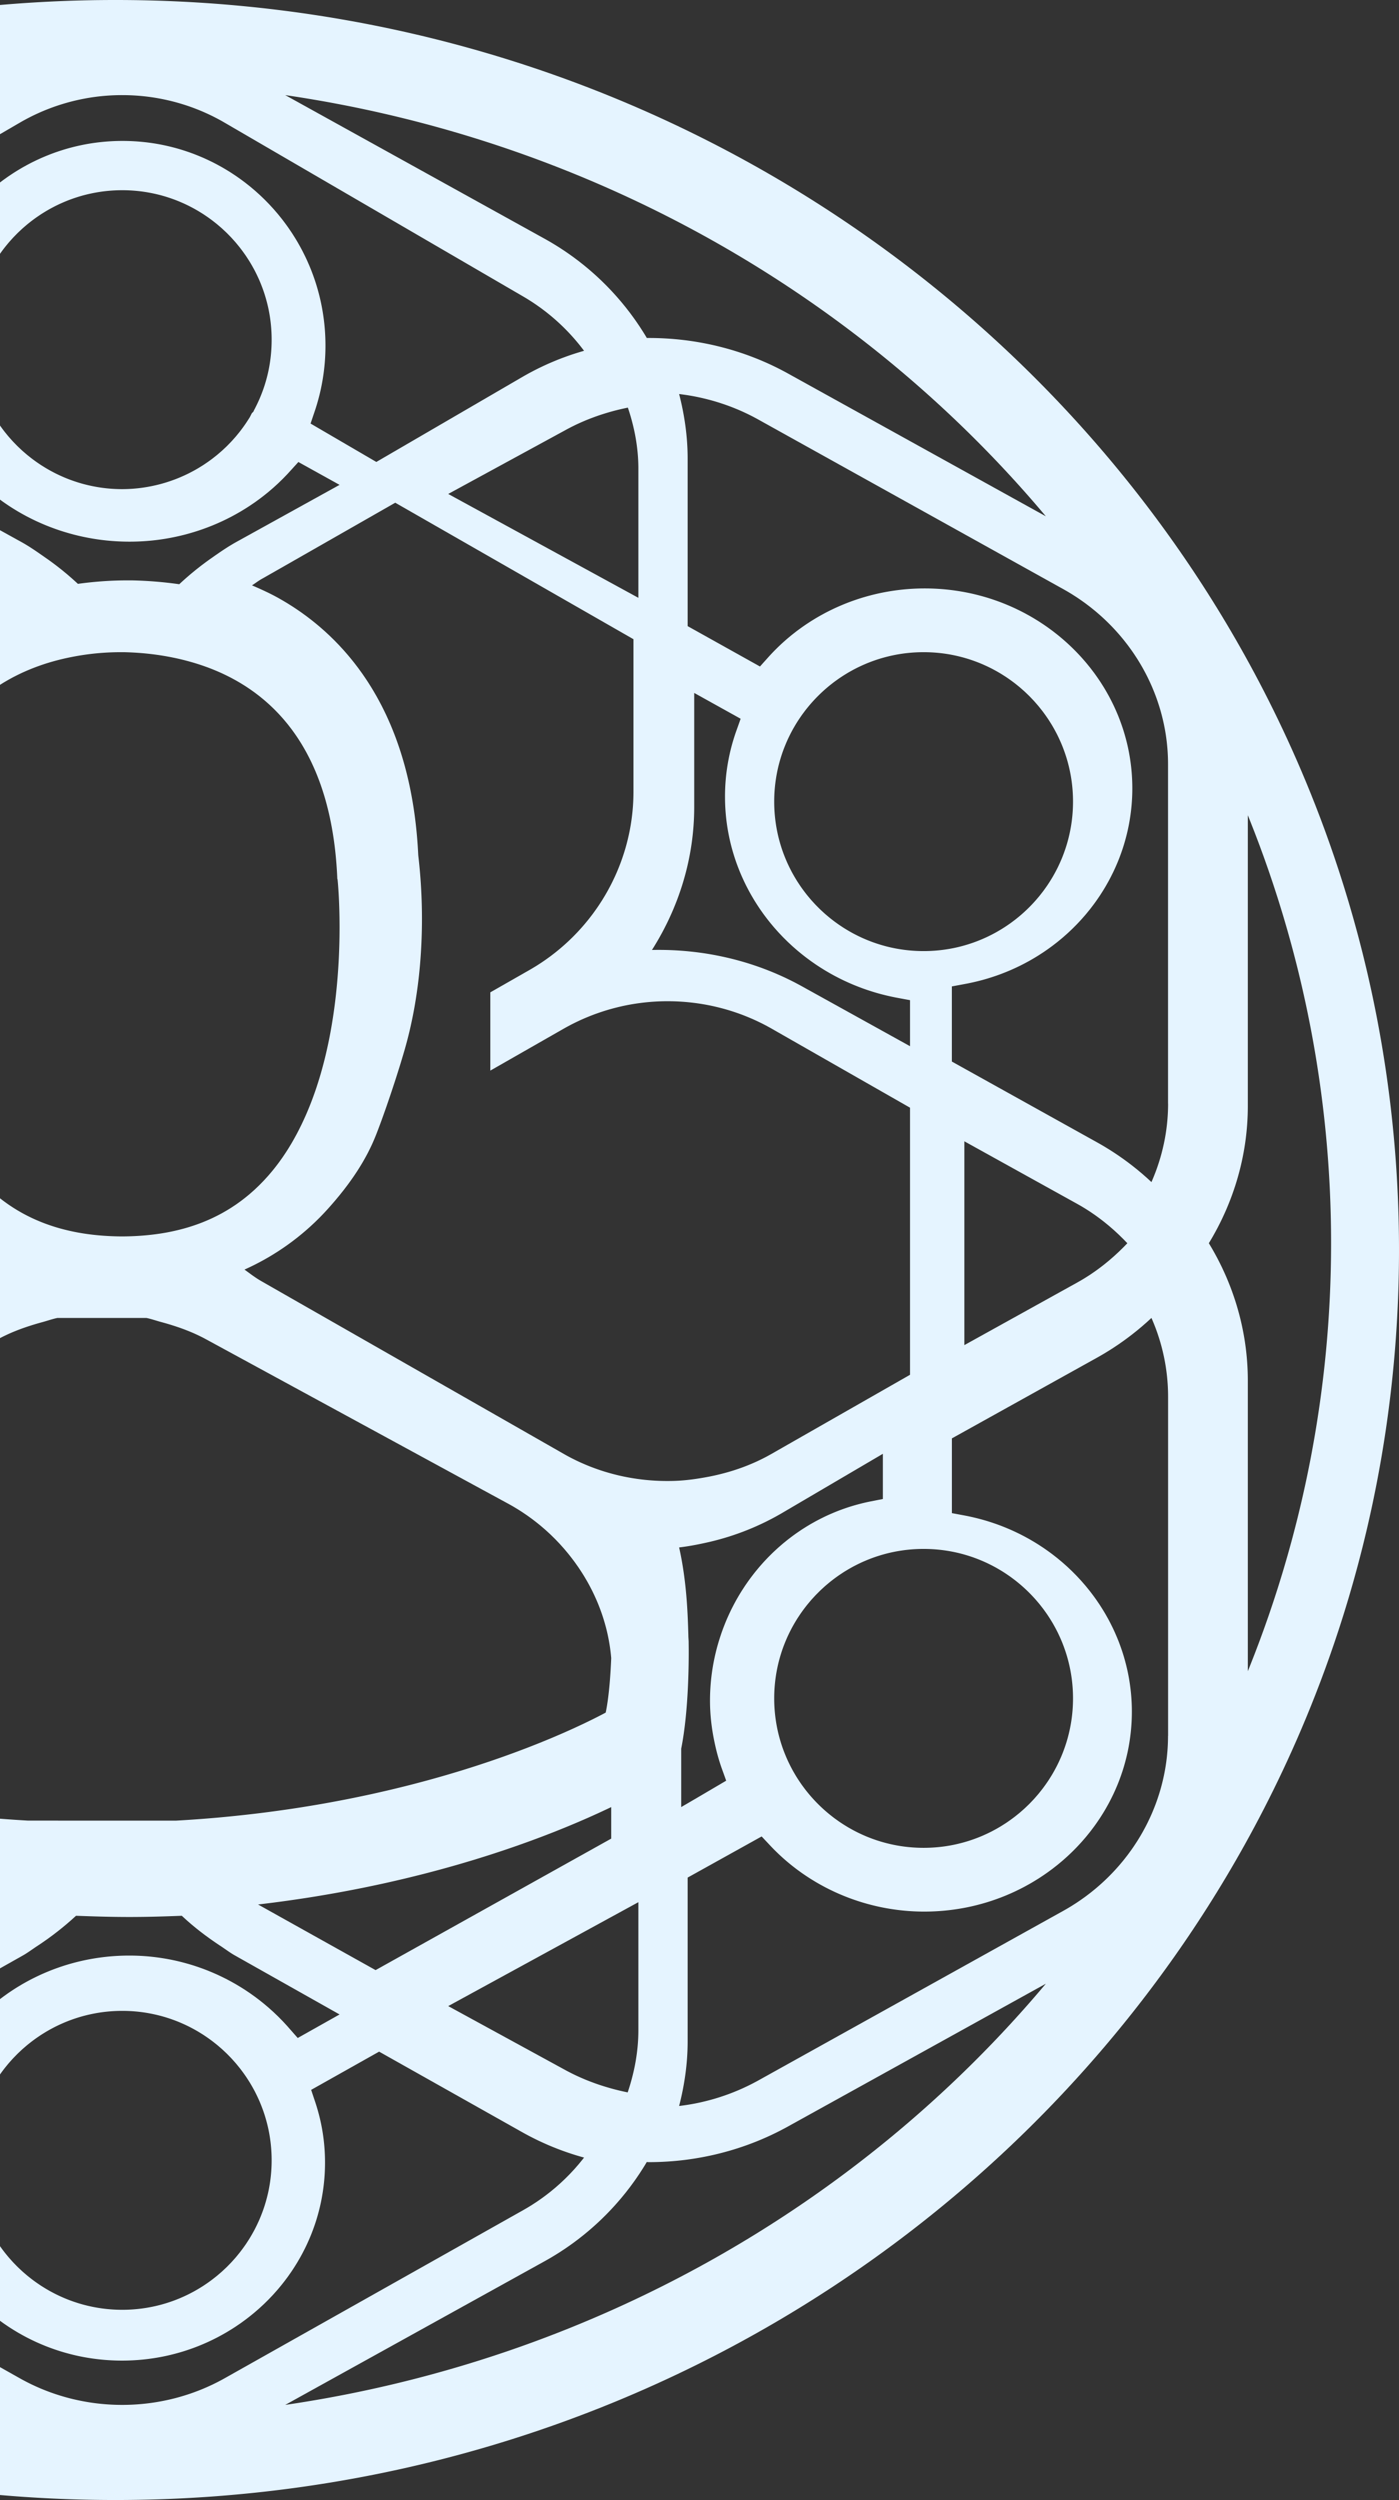 <svg xmlns="http://www.w3.org/2000/svg" width="103" height="184" viewBox="0 0 103 184">
    <rect x="0" y="0" width="103" height="184" fill="#333333" stroke="none"/>
    <path fill="#E5F4FF" fill-rule="nonzero" d="M8.5 0C-43.693 0-86 41.19-86 92s42.31 92 94.5 92c52.194 0 94.5-41.19 94.5-92S60.692 0 8.5 0zM77 38L58.015 27.49c-3.204-1.773-6.8-2.638-10.393-2.615a20.068 20.068 0 0 0-7.564-7.325L21 7c22.553 3.303 42.317 14.706 56 31zM66.036 73.433l.964.18V77l-7.949-4.403c-3.401-1.886-7.234-2.764-11.051-2.68 1.987-3.128 3.111-6.75 3.111-10.52V51l3.418 1.9-.316.888a14.415 14.415 0 0 0-.835 4.855c.002 7.193 5.326 13.413 12.658 14.79zM68.002 70C61.934 70 57 65.068 57 58.998 57 52.932 61.934 48 68.002 48 74.066 48 79 52.932 79 58.998 79 65.068 74.066 70 68.002 70zM71 84l8.292 4.596c1.408.78 2.638 1.776 3.708 2.906-1.07 1.124-2.298 2.123-3.708 2.902L71 99V84zm-18.386 44.27c.137.64.306 1.273.529 1.894l.322.894-2.227 1.309-1.085.633v-4.301c.582-2.897.566-6.874.549-7.77v-.058c0-.168-.022-.334-.022-.519-.047-1.573-.119-3.954-.68-6.461.772-.093 1.54-.243 2.302-.422a19.232 19.232 0 0 0 5.27-2.107L65 107v3.326l-.901.178c-5.275 1.05-9.427 4.945-11.063 9.93a15.088 15.088 0 0 0-.763 4.71c-.002 1.06.123 2.103.341 3.125zm-9.848 8.297L27.653 145l-5.23-2.919L19 140.17c12.486-1.463 21.421-4.971 26-7.169v2.32l-2.234 1.247zM47 140v9.418c0 1.58-.293 3.115-.787 4.582-1.593-.326-3.144-.856-4.594-1.646L33 147.648 47 140zm-37.487 3.93c-4.55 0-8.843 1.945-11.775 5.34l-.633.73L-6 148.253l7.672-4.323c.36-.203.684-.448 1.024-.673A21.946 21.946 0 0 0 5.597 141c1.286.048 2.583.09 3.925.09 1.322 0 2.599-.04 3.865-.09.888.838 1.87 1.581 2.906 2.261.34.224.659.47 1.018.669L25 148.263l-3.08 1.733-.635-.723a15.61 15.61 0 0 0-11.772-5.343zM20 158.998C20 165.062 15.066 170 9.002 170 2.934 170-2 165.062-2 158.998-2 152.934 2.934 148 9.002 148 15.066 148 20 152.934 20 158.998zm-55.147-30.419V133l-.995-.587-2.204-1.305.318-.889c.206-.58.367-1.187.5-1.796.232-1.05.365-2.133.365-3.2 0-1.715-.292-3.366-.816-4.912-1.685-4.95-5.845-8.753-11.114-9.713l-.904-.167L-50 107l7.548 4.478a18.895 18.895 0 0 0 5.19 2.095c.746.18 1.502.331 2.262.42-.553 2.492-.624 4.851-.67 6.403 0 .185 0 .352-.02.515v.064c-.018.882-.035 4.723.543 7.604zM-62 59C-62 52.931-57.065 48-51 48c6.067 0 11 4.932 11 10.998C-40 65.068-44.933 70-51 70c-6.065 0-11-4.932-11-11.002zM-54 100l-8.184-4.526c-1.448-.8-2.716-1.82-3.816-2.976 1.1-1.157 2.366-2.18 3.816-2.98L-54.013 85l.013 15zm16.952-46.268l-.308-.88L-34.063 51v8.317c0 3.754 1.11 7.362 3.063 10.475-3.756-.083-7.533.787-10.888 2.667L-49.996 77-50 73.519l.973-.165c7.42-1.244 12.804-7.462 12.804-14.786a14.563 14.563 0 0 0-.825-4.836zM-40 125.007C-40.04 131.068-44.975 136-51 136c-6.065 0-11-4.935-11-11s4.935-11 11-11c6.067 0 11 4.935 11 11.007zm5.003-16.326c-1.595-.315-3.153-.851-4.596-1.683l-10.39-5.96L-50 81.675l10.405-5.97a15.289 15.289 0 0 1 7.616-2.022c2.633 0 5.27.675 7.616 2.022l5.37 3.083V73.02l-2.857-1.64c-4.698-2.699-7.616-7.724-7.616-13.116V47.065L-11.983 37l7.95 4.561 1.833 1.051c.218.127.414.28.624.417-.63.274-1.265.578-1.895.934-4.396 2.477-9.755 7.78-10.278 18.953-.088.897-.964 7.025.79 13.566.48 1.802 1.633 5.361 2.322 7.096.777 1.953 2.025 3.719 3.459 5.327A18.186 18.186 0 0 0-1 93.452c-.395.284-.774.585-1.202.829l-2.412 1.385-19.749 11.332c-2.486 1.426-5.291 2.077-8.079 1.995-.856-.024-1.71-.147-2.555-.312zM-30 44v-9.496c0-1.552.285-3.063.775-4.504 1.566.32 3.098.841 4.52 1.617l8.705 4.74L-30 44zm39.537-4.133c4.52 0 8.816-1.881 11.788-5.155l.643-.708L25 35.686l-7.6 4.203c-.618.343-1.19.737-1.755 1.134A21.734 21.734 0 0 0 13.197 43a28.705 28.705 0 0 0-3.486-.284h-.37c-.914 0-2.163.054-3.606.256a21.23 21.23 0 0 0-2.477-1.988c-.548-.384-1.097-.768-1.692-1.096L-6 35.704-2.93 34l.643.709c2.967 3.275 7.275 5.158 11.824 5.158zM-2 25c0-6.066 4.934-11 11.002-11C15.066 14 20 18.934 20 25c0 1.838-.437 3.588-1.299 5.194l-.044.103-.115.115-.143.28A11.033 11.033 0 0 1 9.003 36C2.934 36-2 31.066-2 25zM9.098 91h-.207C4.345 90.96.85 89.498-1.734 86.537c-1.198-1.358-2.125-2.948-2.85-4.635-3.23-7.534-2.293-17.068-2.28-17.17 0-.061.023-.123.023-.165.493-10.776 6.085-14.607 10.86-15.919A18.695 18.695 0 0 1 8.87 48h.247c1.442.032 3.142.213 4.882.703 5.01 1.4 10.356 5.366 10.831 15.862 0 .062 0 .123.023.165.017.12.983 9.654-2.275 17.205-.72 1.67-1.641 3.25-2.832 4.6C17.14 89.496 13.667 90.958 9.098 91zm6.063 7.566l1.743.948 18.559 10.097 1.962 1.066a14.892 14.892 0 0 1 4.616 3.935c1.673 2.15 2.729 4.71 2.959 7.421-.057 1.436-.186 2.974-.406 4.014-3.093 1.65-14.401 6.979-31.652 7.953l-10.876-.003c-17.18-.981-28.548-6.317-31.655-7.972-.213-1.001-.349-2.469-.411-3.867.207-2.752 1.264-5.356 2.959-7.536a14.799 14.799 0 0 1 4.623-3.945l2.023-1.098 18.502-10.064 1.74-.947c1.045-.57 2.16-.957 3.29-1.264.364-.102.721-.226 1.092-.304h6.546c.363.075.715.199 1.075.297 1.142.309 2.261.699 3.311 1.27zM-29.999 140L-16 147.645l-8.617 4.706c-1.444.79-3.001 1.322-4.595 1.649-.498-1.47-.788-3.007-.788-4.589V140h.002zm4.086-3.503L-28 135.334V133c4.553 2.19 13.494 5.708 26 7.177l-3.413 1.904-5.232 2.919-15.268-8.503zm67.412-29.494L21.671 95.681l-2.435-1.392c-.44-.25-.832-.557-1.236-.848a18.35 18.35 0 0 0 6.19-4.525c1.432-1.598 2.677-3.349 3.456-5.29.698-1.737 1.879-5.294 2.348-7.104 1.704-6.568.89-12.694.799-13.59-.526-11.086-5.828-16.39-10.202-18.864-.652-.373-1.343-.685-2.037-.986.23-.147.443-.315.682-.452l1.783-1.015L29.1 37l17.538 10.045v11.233c0 5.39-2.936 10.415-7.657 13.114l-2.882 1.645v5.76l5.403-3.086a15.449 15.449 0 0 1 7.657-2.021c2.648 0 5.294.674 7.656 2.02L67 81.526v19.658l-10.186 5.815c-1.452.832-3.016 1.371-4.618 1.683-.85.164-1.713.287-2.579.312-2.801.085-5.619-.564-8.118-1.99zM33 36.355l8.705-4.74c1.425-.773 2.951-1.295 4.521-1.615.486 1.44.774 2.949.774 4.498V44l-14-7.645zM68.002 114C74.066 114 79 118.935 79 125s-4.934 11-10.998 11C61.934 136 57 131.065 57 125s4.936-11 11.002-11zM8.997 7c2.614 0 5.227.678 7.554 2.036L38.517 21.82A15.074 15.074 0 0 1 43 25.819a19.866 19.866 0 0 0-4.483 1.891L27.707 34l-4.842-2.826.3-.888a15.08 15.08 0 0 0 .797-4.85c0-8.305-6.703-15.064-14.944-15.064-8.24 0-14.945 6.759-14.945 15.065 0 1.634.266 3.254.795 4.818l.299.884-4.89 2.854-10.798-6.283A19.861 19.861 0 0 0-25 25.819a15.037 15.037 0 0 1 4.48-4L1.444 9.037A14.992 14.992 0 0 1 8.997 7zM-4 7l-19.061 10.548a20.082 20.082 0 0 0-7.56 7.325c-3.593-.024-7.189.84-10.393 2.614L-60 38C-46.317 21.705-26.554 10.303-4 7zm-64.998 49.243c0-5.3 2.959-10.236 7.725-12.887l22.466-12.491A15.829 15.829 0 0 1-33 29a18.932 18.932 0 0 0-.629 4.749V46.07l-5.287 2.947-.629-.688c-2.924-3.212-7.118-5.055-11.502-5.055-8.43 0-15.287 6.603-15.287 14.719 0 6.861 5.045 12.907 11.994 14.375l.91.19.005 5.764-10.395 5.78A20.277 20.277 0 0 0-67.774 87 14.374 14.374 0 0 1-69 81.224V56.243h.002zm-5.874 45.357V123A83.907 83.907 0 0 1-81 91.5 83.907 83.907 0 0 1-74.872 60v21.4c0 3.602 1.028 7.08 2.872 10.098-1.844 3.023-2.872 6.497-2.872 10.102zM-69 127.758v-24.982c0-2.013.432-3.976 1.226-5.776a20.363 20.363 0 0 0 3.953 2.898l10.422 5.793.005 5.726-.913.191c-6.987 1.466-12.061 7.507-12.061 14.37 0 8.117 6.857 14.717 15.286 14.717 4.302 0 8.436-1.77 11.341-4.863l.627-.669 5.485 3.047v12.045c0 1.619.23 3.205.629 4.745a15.827 15.827 0 0 1-5.806-1.865l-22.465-12.492c-4.769-2.65-7.729-7.586-7.729-12.885zM-60 146l18.987 10.512a21.184 21.184 0 0 0 10.248 2.624c.048 0 .098-.007.146-.01a20.056 20.056 0 0 0 7.559 7.324L-4 177c-22.556-3.304-42.32-14.705-56-31zm61.445 29.033l-21.966-12.365A14.922 14.922 0 0 1-25 158.797a20.28 20.28 0 0 0 4.48-1.83l10.59-5.96 4.987 2.81-.287.852a13.925 13.925 0 0 0-.733 4.5c0 8.035 6.704 14.571 14.946 14.571 8.24 0 14.946-6.536 14.946-14.57 0-1.55-.24-3.023-.736-4.505l-.285-.851L27.912 151l10.605 5.968A20.19 20.19 0 0 0 43 158.797a14.997 14.997 0 0 1-4.483 3.871l-21.966 12.365c-4.66 2.623-10.452 2.623-15.106 0zM21 177l19.056-10.551a20.042 20.042 0 0 0 7.563-7.325c.048.003.098.01.146.01 3.543 0 7.09-.875 10.247-2.624L77 146c-13.684 16.293-33.444 27.696-56 31zm64.995-49.24c0 5.297-2.96 10.233-7.723 12.884l-22.467 12.491A15.875 15.875 0 0 1 50 155c.395-1.54.627-3.124.627-4.745V138.19l5.448-3.028.629.669c2.904 3.092 7.038 4.862 11.342 4.862 8.429 0 15.286-6.6 15.286-14.716 0-7.02-5.178-13.09-12.316-14.436l-.934-.176v-5.5l10.738-5.969A20.42 20.42 0 0 0 84.774 97 14.361 14.361 0 0 1 86 102.776v24.985h-.005zM86 81.226c0 2.012-.432 3.972-1.226 5.775a20.225 20.225 0 0 0-3.954-2.897L70.08 78.13v-5.53l.942-.176c7.152-1.304 12.344-7.362 12.344-14.402 0-8.111-6.858-14.714-15.283-14.714-4.419 0-8.609 1.84-11.506 5.05l-.625.696-5.325-2.971V33.748c0-1.622-.232-3.208-.627-4.748 2.016.243 3.994.86 5.806 1.865l22.468 12.49c4.763 2.651 7.722 7.587 7.722 12.886v24.984H86zM89 91.5c1.841-3.02 2.87-6.497 2.87-10.1V60A83.877 83.877 0 0 1 98 91.5a83.933 83.933 0 0 1-6.13 31.5v-21.398C91.868 97.995 90.84 94.52 89 91.5z"/>
</svg>
